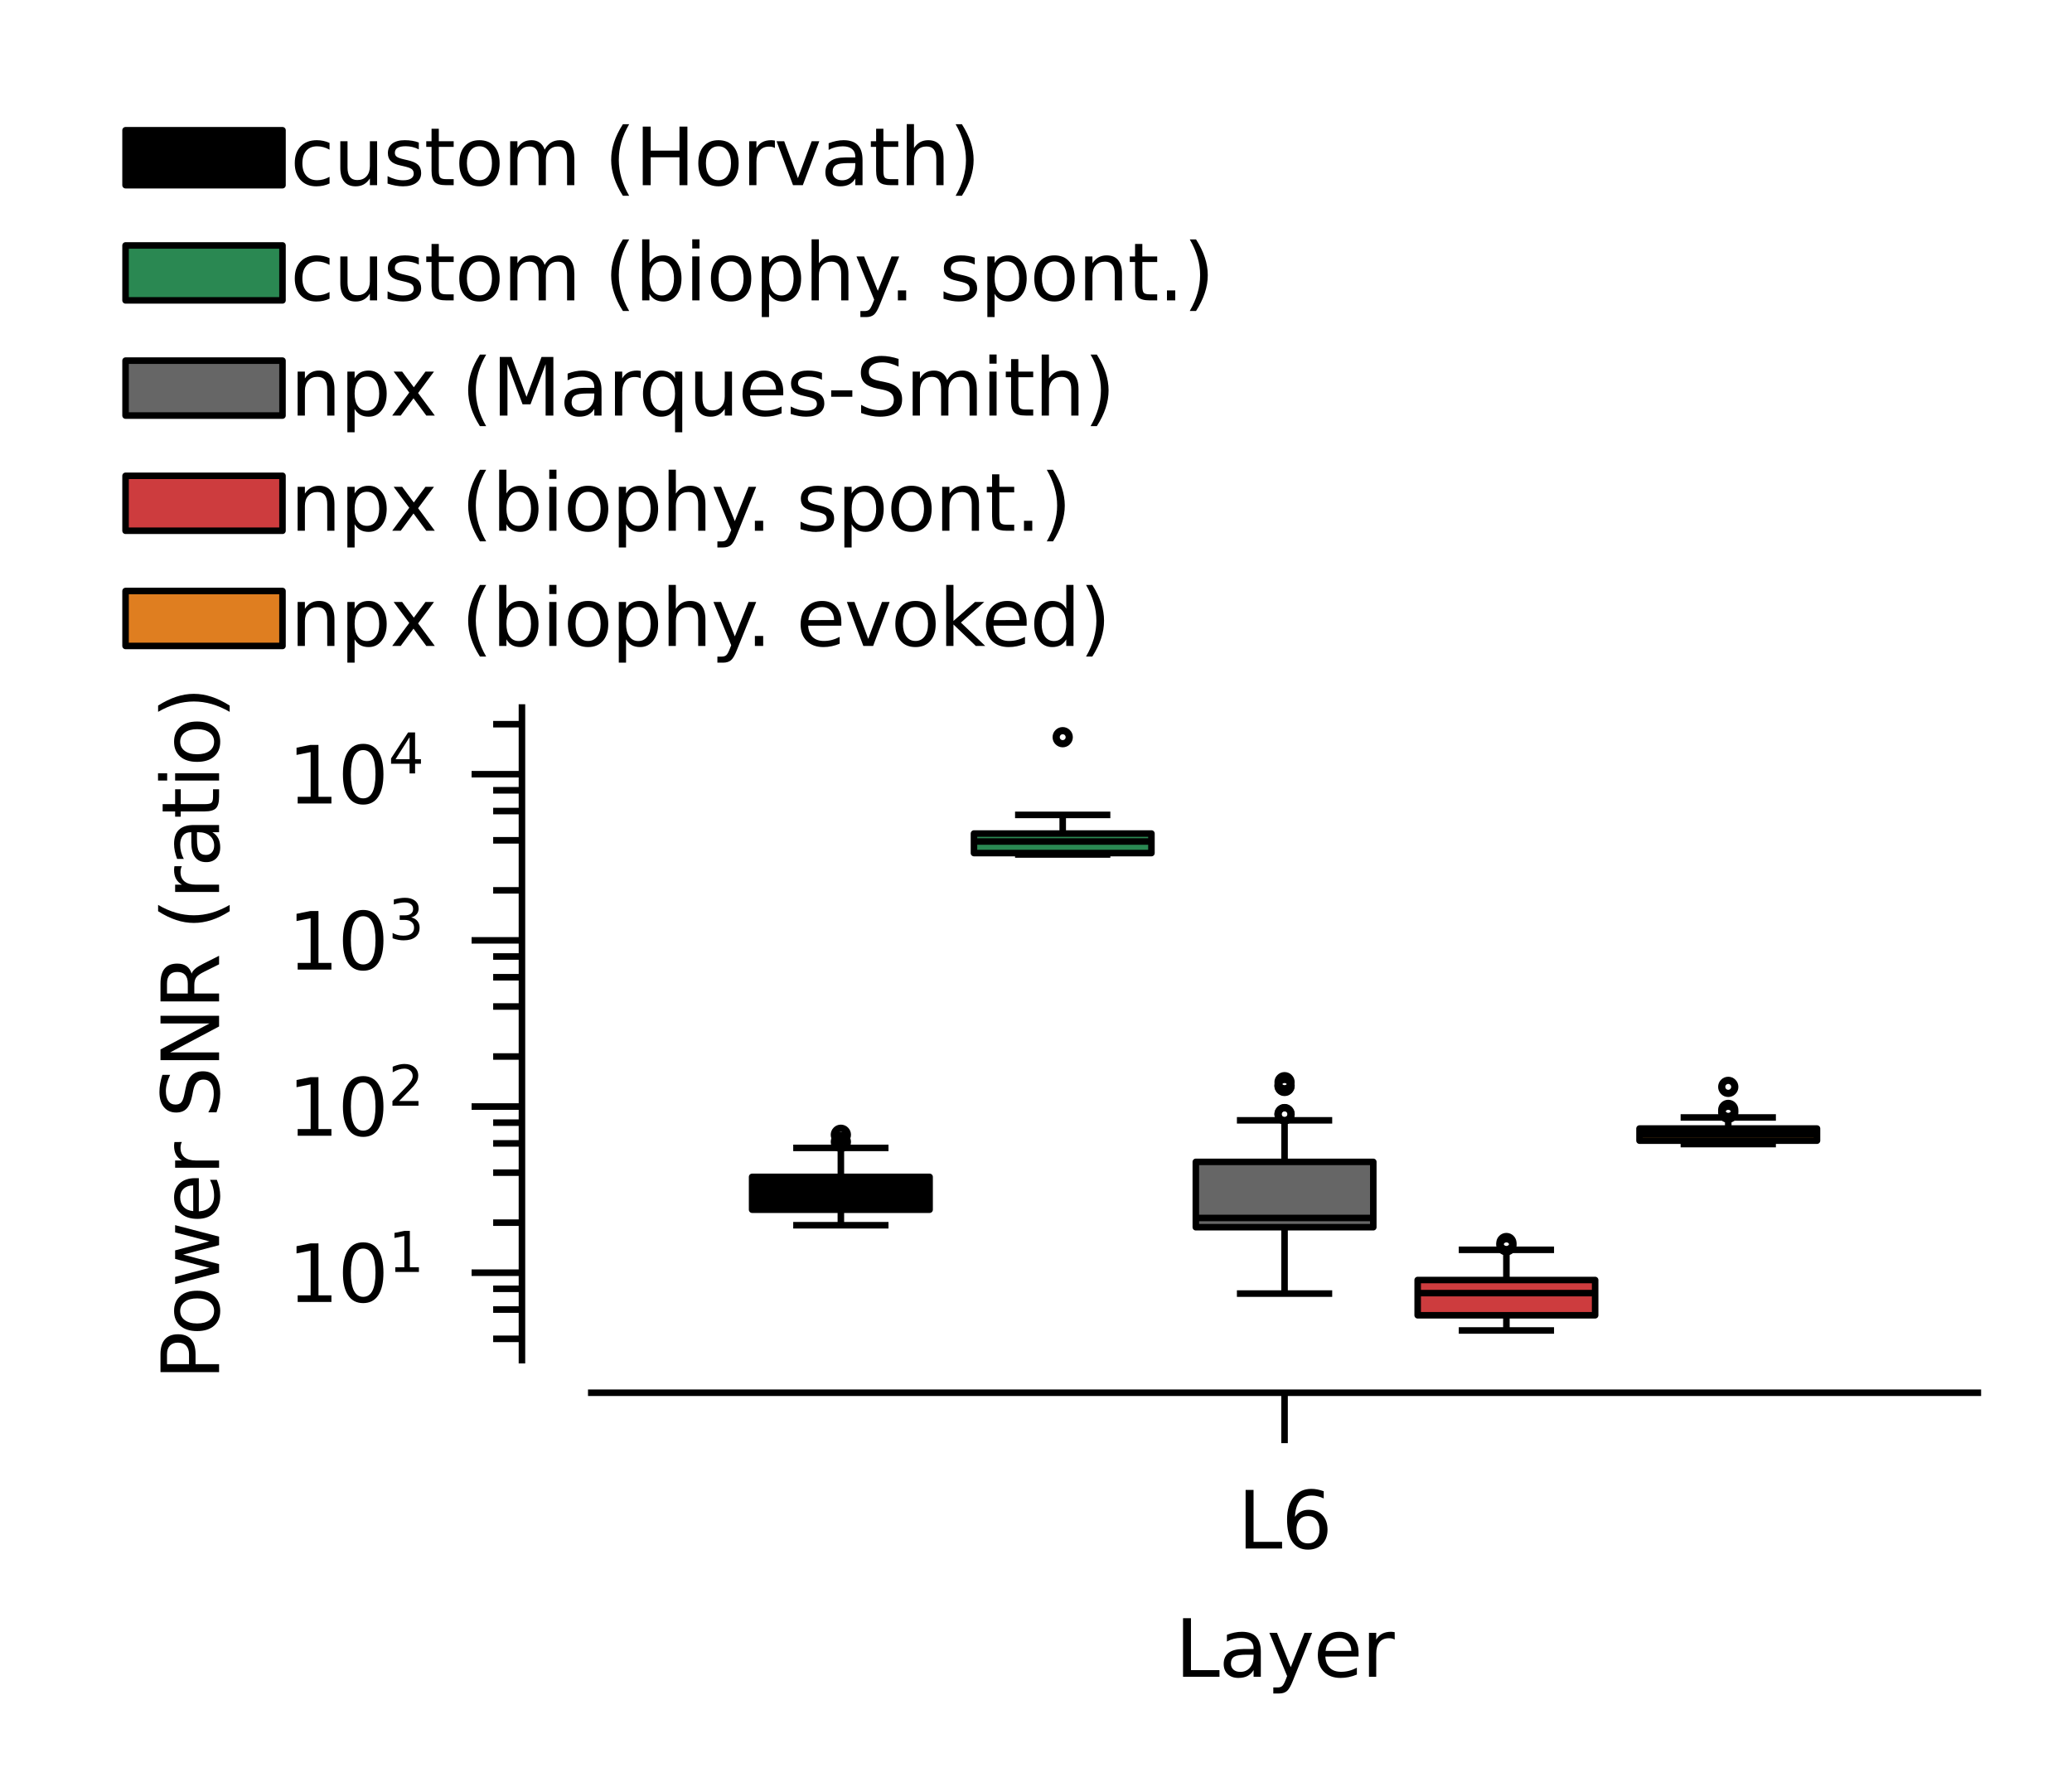 <?xml version="1.0" encoding="utf-8" standalone="no"?>
<!DOCTYPE svg PUBLIC "-//W3C//DTD SVG 1.1//EN"
  "http://www.w3.org/Graphics/SVG/1.1/DTD/svg11.dtd">
<svg xmlns:xlink="http://www.w3.org/1999/xlink" width="158.43pt" height="136.651pt" viewBox="0 0 158.43 136.651" xmlns="http://www.w3.org/2000/svg" version="1.1">
 <defs>
  <style type="text/css">*{stroke-linejoin: round; stroke-linecap: butt}</style>
 </defs>
 <g id="figure_1">
  <g id="patch_1">
   <path d="M 0 136.651 
L 158.43 136.651 
L 158.43 0 
L 0 0 
L 0 136.651 
z
" style="fill: none"/>
  </g>
  <g id="axes_1">
   <g id="patch_2">
    <path d="M 45.21 103.992 
L 151.23 103.992 
L 151.23 54.096 
L 45.21 54.096 
L 45.21 103.992 
z
" style="fill: none"/>
   </g>
   <g id="patch_3">
    <path d="M 98.22 12814.772 
L 98.22 12814.772 
L 98.22 12814.772 
L 98.22 12814.772 
z
" clip-path="url(#pc563ead512)" style="stroke: #000000; stroke-width: 0.5; stroke-linejoin: miter"/>
   </g>
   <g id="patch_4">
    <path d="M 98.22 12814.772 
L 98.22 12814.772 
L 98.22 12814.772 
L 98.22 12814.772 
z
" clip-path="url(#pc563ead512)" style="fill: #2a8852; stroke: #000000; stroke-width: 0.5; stroke-linejoin: miter"/>
   </g>
   <g id="patch_5">
    <path d="M 98.22 12814.772 
L 98.22 12814.772 
L 98.22 12814.772 
L 98.22 12814.772 
z
" clip-path="url(#pc563ead512)" style="fill: #666666; stroke: #000000; stroke-width: 0.5; stroke-linejoin: miter"/>
   </g>
   <g id="patch_6">
    <path d="M 98.22 12814.772 
L 98.22 12814.772 
L 98.22 12814.772 
L 98.22 12814.772 
z
" clip-path="url(#pc563ead512)" style="fill: #cd3c3e; stroke: #000000; stroke-width: 0.5; stroke-linejoin: miter"/>
   </g>
   <g id="patch_7">
    <path d="M 98.22 12814.772 
L 98.22 12814.772 
L 98.22 12814.772 
L 98.22 12814.772 
z
" clip-path="url(#pc563ead512)" style="fill: #df7e20; stroke: #000000; stroke-width: 0.5; stroke-linejoin: miter"/>
   </g>
   <g id="matplotlib.axis_1">
    <g id="xtick_1">
     <g id="line2d_1">
      <defs>
       <path id="m61a14e033b" d="M 0 0 
L 0 3.85 
" style="stroke: #000000; stroke-width: 0.5"/>
      </defs>
      <g>
       <use xlink:href="#m61a14e033b" x="98.22" y="106.487" style="stroke: #000000; stroke-width: 0.5"/>
      </g>
     </g>
     <g id="text_1">
      <!-- L6 -->
      <g transform="translate(94.64 118.396) scale(0.06 -0.06)">
       <defs>
        <path id="DejaVuSans-4c" d="M 628 4666 
L 1259 4666 
L 1259 531 
L 3531 531 
L 3531 0 
L 628 0 
L 628 4666 
z
" transform="scale(0.016)"/>
        <path id="DejaVuSans-36" d="M 2113 2584 
Q 1688 2584 1439 2293 
Q 1191 2003 1191 1497 
Q 1191 994 1439 701 
Q 1688 409 2113 409 
Q 2538 409 2786 701 
Q 3034 994 3034 1497 
Q 3034 2003 2786 2293 
Q 2538 2584 2113 2584 
z
M 3366 4563 
L 3366 3988 
Q 3128 4100 2886 4159 
Q 2644 4219 2406 4219 
Q 1781 4219 1451 3797 
Q 1122 3375 1075 2522 
Q 1259 2794 1537 2939 
Q 1816 3084 2150 3084 
Q 2853 3084 3261 2657 
Q 3669 2231 3669 1497 
Q 3669 778 3244 343 
Q 2819 -91 2113 -91 
Q 1303 -91 875 529 
Q 447 1150 447 2328 
Q 447 3434 972 4092 
Q 1497 4750 2381 4750 
Q 2619 4750 2861 4703 
Q 3103 4656 3366 4563 
z
" transform="scale(0.016)"/>
       </defs>
       <use xlink:href="#DejaVuSans-4c"/>
       <use xlink:href="#DejaVuSans-36" x="55.713"/>
      </g>
     </g>
    </g>
    <g id="text_2">
     <!-- Layer -->
     <g transform="translate(89.855 128.203) scale(0.06 -0.06)">
      <defs>
       <path id="DejaVuSans-61" d="M 2194 1759 
Q 1497 1759 1228 1600 
Q 959 1441 959 1056 
Q 959 750 1161 570 
Q 1363 391 1709 391 
Q 2188 391 2477 730 
Q 2766 1069 2766 1631 
L 2766 1759 
L 2194 1759 
z
M 3341 1997 
L 3341 0 
L 2766 0 
L 2766 531 
Q 2569 213 2275 61 
Q 1981 -91 1556 -91 
Q 1019 -91 701 211 
Q 384 513 384 1019 
Q 384 1609 779 1909 
Q 1175 2209 1959 2209 
L 2766 2209 
L 2766 2266 
Q 2766 2663 2505 2880 
Q 2244 3097 1772 3097 
Q 1472 3097 1187 3025 
Q 903 2953 641 2809 
L 641 3341 
Q 956 3463 1253 3523 
Q 1550 3584 1831 3584 
Q 2591 3584 2966 3190 
Q 3341 2797 3341 1997 
z
" transform="scale(0.016)"/>
       <path id="DejaVuSans-79" d="M 2059 -325 
Q 1816 -950 1584 -1140 
Q 1353 -1331 966 -1331 
L 506 -1331 
L 506 -850 
L 844 -850 
Q 1081 -850 1212 -737 
Q 1344 -625 1503 -206 
L 1606 56 
L 191 3500 
L 800 3500 
L 1894 763 
L 2988 3500 
L 3597 3500 
L 2059 -325 
z
" transform="scale(0.016)"/>
       <path id="DejaVuSans-65" d="M 3597 1894 
L 3597 1613 
L 953 1613 
Q 991 1019 1311 708 
Q 1631 397 2203 397 
Q 2534 397 2845 478 
Q 3156 559 3463 722 
L 3463 178 
Q 3153 47 2828 -22 
Q 2503 -91 2169 -91 
Q 1331 -91 842 396 
Q 353 884 353 1716 
Q 353 2575 817 3079 
Q 1281 3584 2069 3584 
Q 2775 3584 3186 3129 
Q 3597 2675 3597 1894 
z
M 3022 2063 
Q 3016 2534 2758 2815 
Q 2500 3097 2075 3097 
Q 1594 3097 1305 2825 
Q 1016 2553 972 2059 
L 3022 2063 
z
" transform="scale(0.016)"/>
       <path id="DejaVuSans-72" d="M 2631 2963 
Q 2534 3019 2420 3045 
Q 2306 3072 2169 3072 
Q 1681 3072 1420 2755 
Q 1159 2438 1159 1844 
L 1159 0 
L 581 0 
L 581 3500 
L 1159 3500 
L 1159 2956 
Q 1341 3275 1631 3429 
Q 1922 3584 2338 3584 
Q 2397 3584 2469 3576 
Q 2541 3569 2628 3553 
L 2631 2963 
z
" transform="scale(0.016)"/>
      </defs>
      <use xlink:href="#DejaVuSans-4c"/>
      <use xlink:href="#DejaVuSans-61" x="55.713"/>
      <use xlink:href="#DejaVuSans-79" x="116.992"/>
      <use xlink:href="#DejaVuSans-65" x="176.172"/>
      <use xlink:href="#DejaVuSans-72" x="237.695"/>
     </g>
    </g>
   </g>
   <g id="matplotlib.axis_2">
    <g id="ytick_1">
     <g id="line2d_2">
      <defs>
       <path id="m6a2974fe56" d="M 0 0 
L -3.85 0 
" style="stroke: #000000; stroke-width: 0.5"/>
      </defs>
      <g>
       <use xlink:href="#m6a2974fe56" x="39.909" y="97.308" style="stroke: #000000; stroke-width: 0.5"/>
      </g>
     </g>
     <g id="text_3">
      <!-- $\mathdefault{10^{1}}$ -->
      <g transform="translate(21.999 99.587) scale(0.06 -0.06)">
       <defs>
        <path id="DejaVuSans-31" d="M 794 531 
L 1825 531 
L 1825 4091 
L 703 3866 
L 703 4441 
L 1819 4666 
L 2450 4666 
L 2450 531 
L 3481 531 
L 3481 0 
L 794 0 
L 794 531 
z
" transform="scale(0.016)"/>
        <path id="DejaVuSans-30" d="M 2034 4250 
Q 1547 4250 1301 3770 
Q 1056 3291 1056 2328 
Q 1056 1369 1301 889 
Q 1547 409 2034 409 
Q 2525 409 2770 889 
Q 3016 1369 3016 2328 
Q 3016 3291 2770 3770 
Q 2525 4250 2034 4250 
z
M 2034 4750 
Q 2819 4750 3233 4129 
Q 3647 3509 3647 2328 
Q 3647 1150 3233 529 
Q 2819 -91 2034 -91 
Q 1250 -91 836 529 
Q 422 1150 422 2328 
Q 422 3509 836 4129 
Q 1250 4750 2034 4750 
z
" transform="scale(0.016)"/>
       </defs>
       <use xlink:href="#DejaVuSans-31" transform="translate(0 0.684)"/>
       <use xlink:href="#DejaVuSans-30" transform="translate(63.623 0.684)"/>
       <use xlink:href="#DejaVuSans-31" transform="translate(128.203 38.966) scale(0.7)"/>
      </g>
     </g>
    </g>
    <g id="ytick_2">
     <g id="line2d_3">
      <g>
       <use xlink:href="#m6a2974fe56" x="39.909" y="84.603" style="stroke: #000000; stroke-width: 0.5"/>
      </g>
     </g>
     <g id="text_4">
      <!-- $\mathdefault{10^{2}}$ -->
      <g transform="translate(21.999 86.883) scale(0.06 -0.06)">
       <defs>
        <path id="DejaVuSans-32" d="M 1228 531 
L 3431 531 
L 3431 0 
L 469 0 
L 469 531 
Q 828 903 1448 1529 
Q 2069 2156 2228 2338 
Q 2531 2678 2651 2914 
Q 2772 3150 2772 3378 
Q 2772 3750 2511 3984 
Q 2250 4219 1831 4219 
Q 1534 4219 1204 4116 
Q 875 4013 500 3803 
L 500 4441 
Q 881 4594 1212 4672 
Q 1544 4750 1819 4750 
Q 2544 4750 2975 4387 
Q 3406 4025 3406 3419 
Q 3406 3131 3298 2873 
Q 3191 2616 2906 2266 
Q 2828 2175 2409 1742 
Q 1991 1309 1228 531 
z
" transform="scale(0.016)"/>
       </defs>
       <use xlink:href="#DejaVuSans-31" transform="translate(0 0.766)"/>
       <use xlink:href="#DejaVuSans-30" transform="translate(63.623 0.766)"/>
       <use xlink:href="#DejaVuSans-32" transform="translate(128.203 39.047) scale(0.7)"/>
      </g>
     </g>
    </g>
    <g id="ytick_3">
     <g id="line2d_4">
      <g>
       <use xlink:href="#m6a2974fe56" x="39.909" y="71.898" style="stroke: #000000; stroke-width: 0.5"/>
      </g>
     </g>
     <g id="text_5">
      <!-- $\mathdefault{10^{3}}$ -->
      <g transform="translate(21.999 74.178) scale(0.06 -0.06)">
       <defs>
        <path id="DejaVuSans-33" d="M 2597 2516 
Q 3050 2419 3304 2112 
Q 3559 1806 3559 1356 
Q 3559 666 3084 287 
Q 2609 -91 1734 -91 
Q 1441 -91 1130 -33 
Q 819 25 488 141 
L 488 750 
Q 750 597 1062 519 
Q 1375 441 1716 441 
Q 2309 441 2620 675 
Q 2931 909 2931 1356 
Q 2931 1769 2642 2001 
Q 2353 2234 1838 2234 
L 1294 2234 
L 1294 2753 
L 1863 2753 
Q 2328 2753 2575 2939 
Q 2822 3125 2822 3475 
Q 2822 3834 2567 4026 
Q 2313 4219 1838 4219 
Q 1578 4219 1281 4162 
Q 984 4106 628 3988 
L 628 4550 
Q 988 4650 1302 4700 
Q 1616 4750 1894 4750 
Q 2613 4750 3031 4423 
Q 3450 4097 3450 3541 
Q 3450 3153 3228 2886 
Q 3006 2619 2597 2516 
z
" transform="scale(0.016)"/>
       </defs>
       <use xlink:href="#DejaVuSans-31" transform="translate(0 0.766)"/>
       <use xlink:href="#DejaVuSans-30" transform="translate(63.623 0.766)"/>
       <use xlink:href="#DejaVuSans-33" transform="translate(128.203 39.047) scale(0.7)"/>
      </g>
     </g>
    </g>
    <g id="ytick_4">
     <g id="line2d_5">
      <g>
       <use xlink:href="#m6a2974fe56" x="39.909" y="59.194" style="stroke: #000000; stroke-width: 0.5"/>
      </g>
     </g>
     <g id="text_6">
      <!-- $\mathdefault{10^{4}}$ -->
      <g transform="translate(21.999 61.473) scale(0.06 -0.06)">
       <defs>
        <path id="DejaVuSans-34" d="M 2419 4116 
L 825 1625 
L 2419 1625 
L 2419 4116 
z
M 2253 4666 
L 3047 4666 
L 3047 1625 
L 3713 1625 
L 3713 1100 
L 3047 1100 
L 3047 0 
L 2419 0 
L 2419 1100 
L 313 1100 
L 313 1709 
L 2253 4666 
z
" transform="scale(0.016)"/>
       </defs>
       <use xlink:href="#DejaVuSans-31" transform="translate(0 0.684)"/>
       <use xlink:href="#DejaVuSans-30" transform="translate(63.623 0.684)"/>
       <use xlink:href="#DejaVuSans-34" transform="translate(128.203 38.966) scale(0.7)"/>
      </g>
     </g>
    </g>
    <g id="ytick_5">
     <g id="line2d_6">
      <defs>
       <path id="me2d4daba21" d="M 0 0 
L -2.2 0 
" style="stroke: #000000; stroke-width: 0.5"/>
      </defs>
      <g>
       <use xlink:href="#me2d4daba21" x="39.909" y="102.364" style="stroke: #000000; stroke-width: 0.5"/>
      </g>
     </g>
    </g>
    <g id="ytick_6">
     <g id="line2d_7">
      <g>
       <use xlink:href="#me2d4daba21" x="39.909" y="100.126" style="stroke: #000000; stroke-width: 0.5"/>
      </g>
     </g>
    </g>
    <g id="ytick_7">
     <g id="line2d_8">
      <g>
       <use xlink:href="#me2d4daba21" x="39.909" y="98.539" style="stroke: #000000; stroke-width: 0.5"/>
      </g>
     </g>
    </g>
    <g id="ytick_8">
     <g id="line2d_9">
      <g>
       <use xlink:href="#me2d4daba21" x="39.909" y="93.483" style="stroke: #000000; stroke-width: 0.5"/>
      </g>
     </g>
    </g>
    <g id="ytick_9">
     <g id="line2d_10">
      <g>
       <use xlink:href="#me2d4daba21" x="39.909" y="89.659" style="stroke: #000000; stroke-width: 0.5"/>
      </g>
     </g>
    </g>
    <g id="ytick_10">
     <g id="line2d_11">
      <g>
       <use xlink:href="#me2d4daba21" x="39.909" y="87.422" style="stroke: #000000; stroke-width: 0.5"/>
      </g>
     </g>
    </g>
    <g id="ytick_11">
     <g id="line2d_12">
      <g>
       <use xlink:href="#me2d4daba21" x="39.909" y="85.834" style="stroke: #000000; stroke-width: 0.5"/>
      </g>
     </g>
    </g>
    <g id="ytick_12">
     <g id="line2d_13">
      <g>
       <use xlink:href="#me2d4daba21" x="39.909" y="80.779" style="stroke: #000000; stroke-width: 0.5"/>
      </g>
     </g>
    </g>
    <g id="ytick_13">
     <g id="line2d_14">
      <g>
       <use xlink:href="#me2d4daba21" x="39.909" y="76.954" style="stroke: #000000; stroke-width: 0.5"/>
      </g>
     </g>
    </g>
    <g id="ytick_14">
     <g id="line2d_15">
      <g>
       <use xlink:href="#me2d4daba21" x="39.909" y="74.717" style="stroke: #000000; stroke-width: 0.5"/>
      </g>
     </g>
    </g>
    <g id="ytick_15">
     <g id="line2d_16">
      <g>
       <use xlink:href="#me2d4daba21" x="39.909" y="73.13" style="stroke: #000000; stroke-width: 0.5"/>
      </g>
     </g>
    </g>
    <g id="ytick_16">
     <g id="line2d_17">
      <g>
       <use xlink:href="#me2d4daba21" x="39.909" y="68.074" style="stroke: #000000; stroke-width: 0.5"/>
      </g>
     </g>
    </g>
    <g id="ytick_17">
     <g id="line2d_18">
      <g>
       <use xlink:href="#me2d4daba21" x="39.909" y="64.249" style="stroke: #000000; stroke-width: 0.5"/>
      </g>
     </g>
    </g>
    <g id="ytick_18">
     <g id="line2d_19">
      <g>
       <use xlink:href="#me2d4daba21" x="39.909" y="62.012" style="stroke: #000000; stroke-width: 0.5"/>
      </g>
     </g>
    </g>
    <g id="ytick_19">
     <g id="line2d_20">
      <g>
       <use xlink:href="#me2d4daba21" x="39.909" y="60.425" style="stroke: #000000; stroke-width: 0.5"/>
      </g>
     </g>
    </g>
    <g id="ytick_20">
     <g id="line2d_21">
      <g>
       <use xlink:href="#me2d4daba21" x="39.909" y="55.369" style="stroke: #000000; stroke-width: 0.5"/>
      </g>
     </g>
    </g>
    <g id="text_7">
     <!-- Power SNR (ratio) -->
     <g transform="translate(16.751 105.511) rotate(-90) scale(0.06 -0.06)">
      <defs>
       <path id="DejaVuSans-50" d="M 1259 4147 
L 1259 2394 
L 2053 2394 
Q 2494 2394 2734 2622 
Q 2975 2850 2975 3272 
Q 2975 3691 2734 3919 
Q 2494 4147 2053 4147 
L 1259 4147 
z
M 628 4666 
L 2053 4666 
Q 2838 4666 3239 4311 
Q 3641 3956 3641 3272 
Q 3641 2581 3239 2228 
Q 2838 1875 2053 1875 
L 1259 1875 
L 1259 0 
L 628 0 
L 628 4666 
z
" transform="scale(0.016)"/>
       <path id="DejaVuSans-6f" d="M 1959 3097 
Q 1497 3097 1228 2736 
Q 959 2375 959 1747 
Q 959 1119 1226 758 
Q 1494 397 1959 397 
Q 2419 397 2687 759 
Q 2956 1122 2956 1747 
Q 2956 2369 2687 2733 
Q 2419 3097 1959 3097 
z
M 1959 3584 
Q 2709 3584 3137 3096 
Q 3566 2609 3566 1747 
Q 3566 888 3137 398 
Q 2709 -91 1959 -91 
Q 1206 -91 779 398 
Q 353 888 353 1747 
Q 353 2609 779 3096 
Q 1206 3584 1959 3584 
z
" transform="scale(0.016)"/>
       <path id="DejaVuSans-77" d="M 269 3500 
L 844 3500 
L 1563 769 
L 2278 3500 
L 2956 3500 
L 3675 769 
L 4391 3500 
L 4966 3500 
L 4050 0 
L 3372 0 
L 2619 2869 
L 1863 0 
L 1184 0 
L 269 3500 
z
" transform="scale(0.016)"/>
       <path id="DejaVuSans-20" transform="scale(0.016)"/>
       <path id="DejaVuSans-53" d="M 3425 4513 
L 3425 3897 
Q 3066 4069 2747 4153 
Q 2428 4238 2131 4238 
Q 1616 4238 1336 4038 
Q 1056 3838 1056 3469 
Q 1056 3159 1242 3001 
Q 1428 2844 1947 2747 
L 2328 2669 
Q 3034 2534 3370 2195 
Q 3706 1856 3706 1288 
Q 3706 609 3251 259 
Q 2797 -91 1919 -91 
Q 1588 -91 1214 -16 
Q 841 59 441 206 
L 441 856 
Q 825 641 1194 531 
Q 1563 422 1919 422 
Q 2459 422 2753 634 
Q 3047 847 3047 1241 
Q 3047 1584 2836 1778 
Q 2625 1972 2144 2069 
L 1759 2144 
Q 1053 2284 737 2584 
Q 422 2884 422 3419 
Q 422 4038 858 4394 
Q 1294 4750 2059 4750 
Q 2388 4750 2728 4690 
Q 3069 4631 3425 4513 
z
" transform="scale(0.016)"/>
       <path id="DejaVuSans-4e" d="M 628 4666 
L 1478 4666 
L 3547 763 
L 3547 4666 
L 4159 4666 
L 4159 0 
L 3309 0 
L 1241 3903 
L 1241 0 
L 628 0 
L 628 4666 
z
" transform="scale(0.016)"/>
       <path id="DejaVuSans-52" d="M 2841 2188 
Q 3044 2119 3236 1894 
Q 3428 1669 3622 1275 
L 4263 0 
L 3584 0 
L 2988 1197 
Q 2756 1666 2539 1819 
Q 2322 1972 1947 1972 
L 1259 1972 
L 1259 0 
L 628 0 
L 628 4666 
L 2053 4666 
Q 2853 4666 3247 4331 
Q 3641 3997 3641 3322 
Q 3641 2881 3436 2590 
Q 3231 2300 2841 2188 
z
M 1259 4147 
L 1259 2491 
L 2053 2491 
Q 2509 2491 2742 2702 
Q 2975 2913 2975 3322 
Q 2975 3731 2742 3939 
Q 2509 4147 2053 4147 
L 1259 4147 
z
" transform="scale(0.016)"/>
       <path id="DejaVuSans-28" d="M 1984 4856 
Q 1566 4138 1362 3434 
Q 1159 2731 1159 2009 
Q 1159 1288 1364 580 
Q 1569 -128 1984 -844 
L 1484 -844 
Q 1016 -109 783 600 
Q 550 1309 550 2009 
Q 550 2706 781 3412 
Q 1013 4119 1484 4856 
L 1984 4856 
z
" transform="scale(0.016)"/>
       <path id="DejaVuSans-74" d="M 1172 4494 
L 1172 3500 
L 2356 3500 
L 2356 3053 
L 1172 3053 
L 1172 1153 
Q 1172 725 1289 603 
Q 1406 481 1766 481 
L 2356 481 
L 2356 0 
L 1766 0 
Q 1100 0 847 248 
Q 594 497 594 1153 
L 594 3053 
L 172 3053 
L 172 3500 
L 594 3500 
L 594 4494 
L 1172 4494 
z
" transform="scale(0.016)"/>
       <path id="DejaVuSans-69" d="M 603 3500 
L 1178 3500 
L 1178 0 
L 603 0 
L 603 3500 
z
M 603 4863 
L 1178 4863 
L 1178 4134 
L 603 4134 
L 603 4863 
z
" transform="scale(0.016)"/>
       <path id="DejaVuSans-29" d="M 513 4856 
L 1013 4856 
Q 1481 4119 1714 3412 
Q 1947 2706 1947 2009 
Q 1947 1309 1714 600 
Q 1481 -109 1013 -844 
L 513 -844 
Q 928 -128 1133 580 
Q 1338 1288 1338 2009 
Q 1338 2731 1133 3434 
Q 928 4138 513 4856 
z
" transform="scale(0.016)"/>
      </defs>
      <use xlink:href="#DejaVuSans-50"/>
      <use xlink:href="#DejaVuSans-6f" x="56.678"/>
      <use xlink:href="#DejaVuSans-77" x="117.859"/>
      <use xlink:href="#DejaVuSans-65" x="199.646"/>
      <use xlink:href="#DejaVuSans-72" x="261.17"/>
      <use xlink:href="#DejaVuSans-20" x="302.283"/>
      <use xlink:href="#DejaVuSans-53" x="334.07"/>
      <use xlink:href="#DejaVuSans-4e" x="397.547"/>
      <use xlink:href="#DejaVuSans-52" x="472.352"/>
      <use xlink:href="#DejaVuSans-20" x="541.834"/>
      <use xlink:href="#DejaVuSans-28" x="573.621"/>
      <use xlink:href="#DejaVuSans-72" x="612.635"/>
      <use xlink:href="#DejaVuSans-61" x="653.748"/>
      <use xlink:href="#DejaVuSans-74" x="715.027"/>
      <use xlink:href="#DejaVuSans-69" x="754.236"/>
      <use xlink:href="#DejaVuSans-6f" x="782.02"/>
      <use xlink:href="#DejaVuSans-29" x="843.201"/>
     </g>
    </g>
   </g>
   <g id="patch_8">
    <path d="M 57.508 92.491 
L 71.079 92.491 
L 71.079 89.981 
L 57.508 89.981 
L 57.508 92.491 
z
" clip-path="url(#pc563ead512)" style="stroke: #000000; stroke-width: 0.5; stroke-linejoin: miter"/>
   </g>
   <g id="line2d_22">
    <path d="M 64.294 92.491 
L 64.294 93.678 
" clip-path="url(#pc563ead512)" style="fill: none; stroke: #000000; stroke-width: 0.5"/>
   </g>
   <g id="line2d_23">
    <path d="M 64.294 89.981 
L 64.294 87.766 
" clip-path="url(#pc563ead512)" style="fill: none; stroke: #000000; stroke-width: 0.5"/>
   </g>
   <g id="line2d_24">
    <path d="M 60.901 93.678 
L 67.686 93.678 
" clip-path="url(#pc563ead512)" style="fill: none; stroke: #000000; stroke-width: 0.5; stroke-linecap: square"/>
   </g>
   <g id="line2d_25">
    <path d="M 60.901 87.766 
L 67.686 87.766 
" clip-path="url(#pc563ead512)" style="fill: none; stroke: #000000; stroke-width: 0.5; stroke-linecap: square"/>
   </g>
   <g id="line2d_26">
    <defs>
     <path id="medf0e33302" d="M 0 0.275 
C 0.073 0.275 0.143 0.246 0.194 0.194 
C 0.246 0.143 0.275 0.073 0.275 0 
C 0.275 -0.073 0.246 -0.143 0.194 -0.194 
C 0.143 -0.246 0.073 -0.275 0 -0.275 
C -0.073 -0.275 -0.143 -0.246 -0.194 -0.194 
C -0.246 -0.143 -0.275 -0.073 -0.275 0 
C -0.275 0.073 -0.246 0.143 -0.194 0.194 
C -0.143 0.246 -0.073 0.275 0 0.275 
z
" style="stroke: #000000"/>
    </defs>
    <g clip-path="url(#pc563ead512)">
     <use xlink:href="#medf0e33302" x="64.294" y="86.761" style="fill-opacity: 0; stroke: #000000"/>
     <use xlink:href="#medf0e33302" x="64.294" y="87.307" style="fill-opacity: 0; stroke: #000000"/>
    </g>
   </g>
   <g id="patch_9">
    <path d="M 74.472 65.225 
L 88.042 65.225 
L 88.042 63.73 
L 74.472 63.73 
L 74.472 65.225 
z
" clip-path="url(#pc563ead512)" style="fill: #2a8852; stroke: #000000; stroke-width: 0.5; stroke-linejoin: miter"/>
   </g>
   <g id="line2d_27">
    <path d="M 81.257 65.225 
L 81.257 65.331 
" clip-path="url(#pc563ead512)" style="fill: none; stroke: #000000; stroke-width: 0.5"/>
   </g>
   <g id="line2d_28">
    <path d="M 81.257 63.73 
L 81.257 62.305 
" clip-path="url(#pc563ead512)" style="fill: none; stroke: #000000; stroke-width: 0.5"/>
   </g>
   <g id="line2d_29">
    <path d="M 77.864 65.331 
L 84.649 65.331 
" clip-path="url(#pc563ead512)" style="fill: none; stroke: #000000; stroke-width: 0.5; stroke-linecap: square"/>
   </g>
   <g id="line2d_30">
    <path d="M 77.864 62.305 
L 84.649 62.305 
" clip-path="url(#pc563ead512)" style="fill: none; stroke: #000000; stroke-width: 0.5; stroke-linecap: square"/>
   </g>
   <g id="line2d_31">
    <g clip-path="url(#pc563ead512)">
     <use xlink:href="#medf0e33302" x="81.257" y="56.364" style="fill-opacity: 0; stroke: #000000"/>
    </g>
   </g>
   <g id="patch_10">
    <path d="M 91.435 93.83 
L 105.005 93.83 
L 105.005 88.834 
L 91.435 88.834 
L 91.435 93.83 
z
" clip-path="url(#pc563ead512)" style="fill: #666666; stroke: #000000; stroke-width: 0.5; stroke-linejoin: miter"/>
   </g>
   <g id="line2d_32">
    <path d="M 98.22 93.83 
L 98.22 98.905 
" clip-path="url(#pc563ead512)" style="fill: none; stroke: #000000; stroke-width: 0.5"/>
   </g>
   <g id="line2d_33">
    <path d="M 98.22 88.834 
L 98.22 85.657 
" clip-path="url(#pc563ead512)" style="fill: none; stroke: #000000; stroke-width: 0.5"/>
   </g>
   <g id="line2d_34">
    <path d="M 94.827 98.905 
L 101.613 98.905 
" clip-path="url(#pc563ead512)" style="fill: none; stroke: #000000; stroke-width: 0.5; stroke-linecap: square"/>
   </g>
   <g id="line2d_35">
    <path d="M 94.827 85.657 
L 101.613 85.657 
" clip-path="url(#pc563ead512)" style="fill: none; stroke: #000000; stroke-width: 0.5; stroke-linecap: square"/>
   </g>
   <g id="line2d_36">
    <g clip-path="url(#pc563ead512)">
     <use xlink:href="#medf0e33302" x="98.22" y="82.996" style="fill-opacity: 0; stroke: #000000"/>
     <use xlink:href="#medf0e33302" x="98.22" y="82.742" style="fill-opacity: 0; stroke: #000000"/>
     <use xlink:href="#medf0e33302" x="98.22" y="85.18" style="fill-opacity: 0; stroke: #000000"/>
     <use xlink:href="#medf0e33302" x="98.22" y="83.029" style="fill-opacity: 0; stroke: #000000"/>
     <use xlink:href="#medf0e33302" x="98.22" y="85.197" style="fill-opacity: 0; stroke: #000000"/>
    </g>
   </g>
   <g id="patch_11">
    <path d="M 108.398 100.563 
L 121.968 100.563 
L 121.968 97.867 
L 108.398 97.867 
L 108.398 100.563 
z
" clip-path="url(#pc563ead512)" style="fill: #cd3c3e; stroke: #000000; stroke-width: 0.5; stroke-linejoin: miter"/>
   </g>
   <g id="line2d_37">
    <path d="M 115.183 100.563 
L 115.183 101.724 
" clip-path="url(#pc563ead512)" style="fill: none; stroke: #000000; stroke-width: 0.5"/>
   </g>
   <g id="line2d_38">
    <path d="M 115.183 97.867 
L 115.183 95.558 
" clip-path="url(#pc563ead512)" style="fill: none; stroke: #000000; stroke-width: 0.5"/>
   </g>
   <g id="line2d_39">
    <path d="M 111.791 101.724 
L 118.576 101.724 
" clip-path="url(#pc563ead512)" style="fill: none; stroke: #000000; stroke-width: 0.5; stroke-linecap: square"/>
   </g>
   <g id="line2d_40">
    <path d="M 111.791 95.558 
L 118.576 95.558 
" clip-path="url(#pc563ead512)" style="fill: none; stroke: #000000; stroke-width: 0.5; stroke-linecap: square"/>
   </g>
   <g id="line2d_41">
    <g clip-path="url(#pc563ead512)">
     <use xlink:href="#medf0e33302" x="115.183" y="95.215" style="fill-opacity: 0; stroke: #000000"/>
     <use xlink:href="#medf0e33302" x="115.183" y="95.039" style="fill-opacity: 0; stroke: #000000"/>
    </g>
   </g>
   <g id="patch_12">
    <path d="M 125.361 87.212 
L 138.932 87.212 
L 138.932 86.285 
L 125.361 86.285 
L 125.361 87.212 
z
" clip-path="url(#pc563ead512)" style="fill: #df7e20; stroke: #000000; stroke-width: 0.5; stroke-linejoin: miter"/>
   </g>
   <g id="line2d_42">
    <path d="M 132.146 87.212 
L 132.146 87.472 
" clip-path="url(#pc563ead512)" style="fill: none; stroke: #000000; stroke-width: 0.5"/>
   </g>
   <g id="line2d_43">
    <path d="M 132.146 86.285 
L 132.146 85.437 
" clip-path="url(#pc563ead512)" style="fill: none; stroke: #000000; stroke-width: 0.5"/>
   </g>
   <g id="line2d_44">
    <path d="M 128.754 87.472 
L 135.539 87.472 
" clip-path="url(#pc563ead512)" style="fill: none; stroke: #000000; stroke-width: 0.5; stroke-linecap: square"/>
   </g>
   <g id="line2d_45">
    <path d="M 128.754 85.437 
L 135.539 85.437 
" clip-path="url(#pc563ead512)" style="fill: none; stroke: #000000; stroke-width: 0.5; stroke-linecap: square"/>
   </g>
   <g id="line2d_46">
    <g clip-path="url(#pc563ead512)">
     <use xlink:href="#medf0e33302" x="132.146" y="83.1" style="fill-opacity: 0; stroke: #000000"/>
     <use xlink:href="#medf0e33302" x="132.146" y="85.078" style="fill-opacity: 0; stroke: #000000"/>
     <use xlink:href="#medf0e33302" x="132.146" y="84.86" style="fill-opacity: 0; stroke: #000000"/>
    </g>
   </g>
   <g id="line2d_47">
    <path d="M 57.508 90.953 
L 71.079 90.953 
" clip-path="url(#pc563ead512)" style="fill: none; stroke: #000000; stroke-width: 0.5"/>
   </g>
   <g id="line2d_48">
    <path d="M 74.472 64.34 
L 88.042 64.34 
" clip-path="url(#pc563ead512)" style="fill: none; stroke: #000000; stroke-width: 0.5"/>
   </g>
   <g id="line2d_49">
    <path d="M 91.435 93.124 
L 105.005 93.124 
" clip-path="url(#pc563ead512)" style="fill: none; stroke: #000000; stroke-width: 0.5"/>
   </g>
   <g id="line2d_50">
    <path d="M 108.398 98.869 
L 121.968 98.869 
" clip-path="url(#pc563ead512)" style="fill: none; stroke: #000000; stroke-width: 0.5"/>
   </g>
   <g id="line2d_51">
    <path d="M 125.361 86.725 
L 138.932 86.725 
" clip-path="url(#pc563ead512)" style="fill: none; stroke: #000000; stroke-width: 0.5"/>
   </g>
   <g id="patch_13">
    <path d="M 39.909 103.992 
L 39.909 54.096 
" style="fill: none; stroke: #000000; stroke-width: 0.5; stroke-linejoin: miter; stroke-linecap: square"/>
   </g>
   <g id="patch_14">
    <path d="M 45.21 106.487 
L 151.23 106.487 
" style="fill: none; stroke: #000000; stroke-width: 0.5; stroke-linejoin: miter; stroke-linecap: square"/>
   </g>
   <g id="legend_1">
    <g id="patch_15">
     <path d="M 9.6 14.159 
L 21.6 14.159 
L 21.6 9.959 
L 9.6 9.959 
z
" style="stroke: #000000; stroke-width: 0.5; stroke-linejoin: miter"/>
    </g>
    <g id="text_8">
     <!-- custom (Horvath) -->
     <g transform="translate(22.2 14.159) scale(0.06 -0.06)">
      <defs>
       <path id="DejaVuSans-63" d="M 3122 3366 
L 3122 2828 
Q 2878 2963 2633 3030 
Q 2388 3097 2138 3097 
Q 1578 3097 1268 2742 
Q 959 2388 959 1747 
Q 959 1106 1268 751 
Q 1578 397 2138 397 
Q 2388 397 2633 464 
Q 2878 531 3122 666 
L 3122 134 
Q 2881 22 2623 -34 
Q 2366 -91 2075 -91 
Q 1284 -91 818 406 
Q 353 903 353 1747 
Q 353 2603 823 3093 
Q 1294 3584 2113 3584 
Q 2378 3584 2631 3529 
Q 2884 3475 3122 3366 
z
" transform="scale(0.016)"/>
       <path id="DejaVuSans-75" d="M 544 1381 
L 544 3500 
L 1119 3500 
L 1119 1403 
Q 1119 906 1312 657 
Q 1506 409 1894 409 
Q 2359 409 2629 706 
Q 2900 1003 2900 1516 
L 2900 3500 
L 3475 3500 
L 3475 0 
L 2900 0 
L 2900 538 
Q 2691 219 2414 64 
Q 2138 -91 1772 -91 
Q 1169 -91 856 284 
Q 544 659 544 1381 
z
M 1991 3584 
L 1991 3584 
z
" transform="scale(0.016)"/>
       <path id="DejaVuSans-73" d="M 2834 3397 
L 2834 2853 
Q 2591 2978 2328 3040 
Q 2066 3103 1784 3103 
Q 1356 3103 1142 2972 
Q 928 2841 928 2578 
Q 928 2378 1081 2264 
Q 1234 2150 1697 2047 
L 1894 2003 
Q 2506 1872 2764 1633 
Q 3022 1394 3022 966 
Q 3022 478 2636 193 
Q 2250 -91 1575 -91 
Q 1294 -91 989 -36 
Q 684 19 347 128 
L 347 722 
Q 666 556 975 473 
Q 1284 391 1588 391 
Q 1994 391 2212 530 
Q 2431 669 2431 922 
Q 2431 1156 2273 1281 
Q 2116 1406 1581 1522 
L 1381 1569 
Q 847 1681 609 1914 
Q 372 2147 372 2553 
Q 372 3047 722 3315 
Q 1072 3584 1716 3584 
Q 2034 3584 2315 3537 
Q 2597 3491 2834 3397 
z
" transform="scale(0.016)"/>
       <path id="DejaVuSans-6d" d="M 3328 2828 
Q 3544 3216 3844 3400 
Q 4144 3584 4550 3584 
Q 5097 3584 5394 3201 
Q 5691 2819 5691 2113 
L 5691 0 
L 5113 0 
L 5113 2094 
Q 5113 2597 4934 2840 
Q 4756 3084 4391 3084 
Q 3944 3084 3684 2787 
Q 3425 2491 3425 1978 
L 3425 0 
L 2847 0 
L 2847 2094 
Q 2847 2600 2669 2842 
Q 2491 3084 2119 3084 
Q 1678 3084 1418 2786 
Q 1159 2488 1159 1978 
L 1159 0 
L 581 0 
L 581 3500 
L 1159 3500 
L 1159 2956 
Q 1356 3278 1631 3431 
Q 1906 3584 2284 3584 
Q 2666 3584 2933 3390 
Q 3200 3197 3328 2828 
z
" transform="scale(0.016)"/>
       <path id="DejaVuSans-48" d="M 628 4666 
L 1259 4666 
L 1259 2753 
L 3553 2753 
L 3553 4666 
L 4184 4666 
L 4184 0 
L 3553 0 
L 3553 2222 
L 1259 2222 
L 1259 0 
L 628 0 
L 628 4666 
z
" transform="scale(0.016)"/>
       <path id="DejaVuSans-76" d="M 191 3500 
L 800 3500 
L 1894 563 
L 2988 3500 
L 3597 3500 
L 2284 0 
L 1503 0 
L 191 3500 
z
" transform="scale(0.016)"/>
       <path id="DejaVuSans-68" d="M 3513 2113 
L 3513 0 
L 2938 0 
L 2938 2094 
Q 2938 2591 2744 2837 
Q 2550 3084 2163 3084 
Q 1697 3084 1428 2787 
Q 1159 2491 1159 1978 
L 1159 0 
L 581 0 
L 581 4863 
L 1159 4863 
L 1159 2956 
Q 1366 3272 1645 3428 
Q 1925 3584 2291 3584 
Q 2894 3584 3203 3211 
Q 3513 2838 3513 2113 
z
" transform="scale(0.016)"/>
      </defs>
      <use xlink:href="#DejaVuSans-63"/>
      <use xlink:href="#DejaVuSans-75" x="54.98"/>
      <use xlink:href="#DejaVuSans-73" x="118.359"/>
      <use xlink:href="#DejaVuSans-74" x="170.459"/>
      <use xlink:href="#DejaVuSans-6f" x="209.668"/>
      <use xlink:href="#DejaVuSans-6d" x="270.85"/>
      <use xlink:href="#DejaVuSans-20" x="368.262"/>
      <use xlink:href="#DejaVuSans-28" x="400.049"/>
      <use xlink:href="#DejaVuSans-48" x="439.062"/>
      <use xlink:href="#DejaVuSans-6f" x="514.258"/>
      <use xlink:href="#DejaVuSans-72" x="575.439"/>
      <use xlink:href="#DejaVuSans-76" x="616.553"/>
      <use xlink:href="#DejaVuSans-61" x="675.732"/>
      <use xlink:href="#DejaVuSans-74" x="737.012"/>
      <use xlink:href="#DejaVuSans-68" x="776.221"/>
      <use xlink:href="#DejaVuSans-29" x="839.6"/>
     </g>
    </g>
    <g id="patch_16">
     <path d="M 9.6 22.966 
L 21.6 22.966 
L 21.6 18.766 
L 9.6 18.766 
z
" style="fill: #2a8852; stroke: #000000; stroke-width: 0.5; stroke-linejoin: miter"/>
    </g>
    <g id="text_9">
     <!-- custom (biophy. spont.) -->
     <g transform="translate(22.2 22.966) scale(0.06 -0.06)">
      <defs>
       <path id="DejaVuSans-62" d="M 3116 1747 
Q 3116 2381 2855 2742 
Q 2594 3103 2138 3103 
Q 1681 3103 1420 2742 
Q 1159 2381 1159 1747 
Q 1159 1113 1420 752 
Q 1681 391 2138 391 
Q 2594 391 2855 752 
Q 3116 1113 3116 1747 
z
M 1159 2969 
Q 1341 3281 1617 3432 
Q 1894 3584 2278 3584 
Q 2916 3584 3314 3078 
Q 3713 2572 3713 1747 
Q 3713 922 3314 415 
Q 2916 -91 2278 -91 
Q 1894 -91 1617 61 
Q 1341 213 1159 525 
L 1159 0 
L 581 0 
L 581 4863 
L 1159 4863 
L 1159 2969 
z
" transform="scale(0.016)"/>
       <path id="DejaVuSans-70" d="M 1159 525 
L 1159 -1331 
L 581 -1331 
L 581 3500 
L 1159 3500 
L 1159 2969 
Q 1341 3281 1617 3432 
Q 1894 3584 2278 3584 
Q 2916 3584 3314 3078 
Q 3713 2572 3713 1747 
Q 3713 922 3314 415 
Q 2916 -91 2278 -91 
Q 1894 -91 1617 61 
Q 1341 213 1159 525 
z
M 3116 1747 
Q 3116 2381 2855 2742 
Q 2594 3103 2138 3103 
Q 1681 3103 1420 2742 
Q 1159 2381 1159 1747 
Q 1159 1113 1420 752 
Q 1681 391 2138 391 
Q 2594 391 2855 752 
Q 3116 1113 3116 1747 
z
" transform="scale(0.016)"/>
       <path id="DejaVuSans-2e" d="M 684 794 
L 1344 794 
L 1344 0 
L 684 0 
L 684 794 
z
" transform="scale(0.016)"/>
       <path id="DejaVuSans-6e" d="M 3513 2113 
L 3513 0 
L 2938 0 
L 2938 2094 
Q 2938 2591 2744 2837 
Q 2550 3084 2163 3084 
Q 1697 3084 1428 2787 
Q 1159 2491 1159 1978 
L 1159 0 
L 581 0 
L 581 3500 
L 1159 3500 
L 1159 2956 
Q 1366 3272 1645 3428 
Q 1925 3584 2291 3584 
Q 2894 3584 3203 3211 
Q 3513 2838 3513 2113 
z
" transform="scale(0.016)"/>
      </defs>
      <use xlink:href="#DejaVuSans-63"/>
      <use xlink:href="#DejaVuSans-75" x="54.98"/>
      <use xlink:href="#DejaVuSans-73" x="118.359"/>
      <use xlink:href="#DejaVuSans-74" x="170.459"/>
      <use xlink:href="#DejaVuSans-6f" x="209.668"/>
      <use xlink:href="#DejaVuSans-6d" x="270.85"/>
      <use xlink:href="#DejaVuSans-20" x="368.262"/>
      <use xlink:href="#DejaVuSans-28" x="400.049"/>
      <use xlink:href="#DejaVuSans-62" x="439.062"/>
      <use xlink:href="#DejaVuSans-69" x="502.539"/>
      <use xlink:href="#DejaVuSans-6f" x="530.322"/>
      <use xlink:href="#DejaVuSans-70" x="591.504"/>
      <use xlink:href="#DejaVuSans-68" x="654.98"/>
      <use xlink:href="#DejaVuSans-79" x="718.359"/>
      <use xlink:href="#DejaVuSans-2e" x="763.289"/>
      <use xlink:href="#DejaVuSans-20" x="795.076"/>
      <use xlink:href="#DejaVuSans-73" x="826.863"/>
      <use xlink:href="#DejaVuSans-70" x="878.963"/>
      <use xlink:href="#DejaVuSans-6f" x="942.439"/>
      <use xlink:href="#DejaVuSans-6e" x="1003.621"/>
      <use xlink:href="#DejaVuSans-74" x="1067"/>
      <use xlink:href="#DejaVuSans-2e" x="1106.209"/>
      <use xlink:href="#DejaVuSans-29" x="1137.996"/>
     </g>
    </g>
    <g id="patch_17">
     <path d="M 9.6 31.773 
L 21.6 31.773 
L 21.6 27.573 
L 9.6 27.573 
z
" style="fill: #666666; stroke: #000000; stroke-width: 0.5; stroke-linejoin: miter"/>
    </g>
    <g id="text_10">
     <!-- npx (Marques-Smith) -->
     <g transform="translate(22.2 31.773) scale(0.06 -0.06)">
      <defs>
       <path id="DejaVuSans-78" d="M 3513 3500 
L 2247 1797 
L 3578 0 
L 2900 0 
L 1881 1375 
L 863 0 
L 184 0 
L 1544 1831 
L 300 3500 
L 978 3500 
L 1906 2253 
L 2834 3500 
L 3513 3500 
z
" transform="scale(0.016)"/>
       <path id="DejaVuSans-4d" d="M 628 4666 
L 1569 4666 
L 2759 1491 
L 3956 4666 
L 4897 4666 
L 4897 0 
L 4281 0 
L 4281 4097 
L 3078 897 
L 2444 897 
L 1241 4097 
L 1241 0 
L 628 0 
L 628 4666 
z
" transform="scale(0.016)"/>
       <path id="DejaVuSans-71" d="M 947 1747 
Q 947 1113 1208 752 
Q 1469 391 1925 391 
Q 2381 391 2643 752 
Q 2906 1113 2906 1747 
Q 2906 2381 2643 2742 
Q 2381 3103 1925 3103 
Q 1469 3103 1208 2742 
Q 947 2381 947 1747 
z
M 2906 525 
Q 2725 213 2448 61 
Q 2172 -91 1784 -91 
Q 1150 -91 751 415 
Q 353 922 353 1747 
Q 353 2572 751 3078 
Q 1150 3584 1784 3584 
Q 2172 3584 2448 3432 
Q 2725 3281 2906 2969 
L 2906 3500 
L 3481 3500 
L 3481 -1331 
L 2906 -1331 
L 2906 525 
z
" transform="scale(0.016)"/>
       <path id="DejaVuSans-2d" d="M 313 2009 
L 1997 2009 
L 1997 1497 
L 313 1497 
L 313 2009 
z
" transform="scale(0.016)"/>
      </defs>
      <use xlink:href="#DejaVuSans-6e"/>
      <use xlink:href="#DejaVuSans-70" x="63.379"/>
      <use xlink:href="#DejaVuSans-78" x="126.855"/>
      <use xlink:href="#DejaVuSans-20" x="186.035"/>
      <use xlink:href="#DejaVuSans-28" x="217.822"/>
      <use xlink:href="#DejaVuSans-4d" x="256.836"/>
      <use xlink:href="#DejaVuSans-61" x="343.115"/>
      <use xlink:href="#DejaVuSans-72" x="404.395"/>
      <use xlink:href="#DejaVuSans-71" x="443.758"/>
      <use xlink:href="#DejaVuSans-75" x="507.234"/>
      <use xlink:href="#DejaVuSans-65" x="570.613"/>
      <use xlink:href="#DejaVuSans-73" x="632.137"/>
      <use xlink:href="#DejaVuSans-2d" x="684.236"/>
      <use xlink:href="#DejaVuSans-53" x="720.32"/>
      <use xlink:href="#DejaVuSans-6d" x="783.797"/>
      <use xlink:href="#DejaVuSans-69" x="881.209"/>
      <use xlink:href="#DejaVuSans-74" x="908.992"/>
      <use xlink:href="#DejaVuSans-68" x="948.201"/>
      <use xlink:href="#DejaVuSans-29" x="1011.58"/>
     </g>
    </g>
    <g id="patch_18">
     <path d="M 9.6 40.58 
L 21.6 40.58 
L 21.6 36.38 
L 9.6 36.38 
z
" style="fill: #cd3c3e; stroke: #000000; stroke-width: 0.5; stroke-linejoin: miter"/>
    </g>
    <g id="text_11">
     <!-- npx (biophy. spont.) -->
     <g transform="translate(22.2 40.58) scale(0.06 -0.06)">
      <use xlink:href="#DejaVuSans-6e"/>
      <use xlink:href="#DejaVuSans-70" x="63.379"/>
      <use xlink:href="#DejaVuSans-78" x="126.855"/>
      <use xlink:href="#DejaVuSans-20" x="186.035"/>
      <use xlink:href="#DejaVuSans-28" x="217.822"/>
      <use xlink:href="#DejaVuSans-62" x="256.836"/>
      <use xlink:href="#DejaVuSans-69" x="320.312"/>
      <use xlink:href="#DejaVuSans-6f" x="348.096"/>
      <use xlink:href="#DejaVuSans-70" x="409.277"/>
      <use xlink:href="#DejaVuSans-68" x="472.754"/>
      <use xlink:href="#DejaVuSans-79" x="536.133"/>
      <use xlink:href="#DejaVuSans-2e" x="581.062"/>
      <use xlink:href="#DejaVuSans-20" x="612.85"/>
      <use xlink:href="#DejaVuSans-73" x="644.637"/>
      <use xlink:href="#DejaVuSans-70" x="696.736"/>
      <use xlink:href="#DejaVuSans-6f" x="760.213"/>
      <use xlink:href="#DejaVuSans-6e" x="821.395"/>
      <use xlink:href="#DejaVuSans-74" x="884.773"/>
      <use xlink:href="#DejaVuSans-2e" x="923.982"/>
      <use xlink:href="#DejaVuSans-29" x="955.77"/>
     </g>
    </g>
    <g id="patch_19">
     <path d="M 9.6 49.387 
L 21.6 49.387 
L 21.6 45.187 
L 9.6 45.187 
z
" style="fill: #df7e20; stroke: #000000; stroke-width: 0.5; stroke-linejoin: miter"/>
    </g>
    <g id="text_12">
     <!-- npx (biophy. evoked) -->
     <g transform="translate(22.2 49.387) scale(0.06 -0.06)">
      <defs>
       <path id="DejaVuSans-6b" d="M 581 4863 
L 1159 4863 
L 1159 1991 
L 2875 3500 
L 3609 3500 
L 1753 1863 
L 3688 0 
L 2938 0 
L 1159 1709 
L 1159 0 
L 581 0 
L 581 4863 
z
" transform="scale(0.016)"/>
       <path id="DejaVuSans-64" d="M 2906 2969 
L 2906 4863 
L 3481 4863 
L 3481 0 
L 2906 0 
L 2906 525 
Q 2725 213 2448 61 
Q 2172 -91 1784 -91 
Q 1150 -91 751 415 
Q 353 922 353 1747 
Q 353 2572 751 3078 
Q 1150 3584 1784 3584 
Q 2172 3584 2448 3432 
Q 2725 3281 2906 2969 
z
M 947 1747 
Q 947 1113 1208 752 
Q 1469 391 1925 391 
Q 2381 391 2643 752 
Q 2906 1113 2906 1747 
Q 2906 2381 2643 2742 
Q 2381 3103 1925 3103 
Q 1469 3103 1208 2742 
Q 947 2381 947 1747 
z
" transform="scale(0.016)"/>
      </defs>
      <use xlink:href="#DejaVuSans-6e"/>
      <use xlink:href="#DejaVuSans-70" x="63.379"/>
      <use xlink:href="#DejaVuSans-78" x="126.855"/>
      <use xlink:href="#DejaVuSans-20" x="186.035"/>
      <use xlink:href="#DejaVuSans-28" x="217.822"/>
      <use xlink:href="#DejaVuSans-62" x="256.836"/>
      <use xlink:href="#DejaVuSans-69" x="320.312"/>
      <use xlink:href="#DejaVuSans-6f" x="348.096"/>
      <use xlink:href="#DejaVuSans-70" x="409.277"/>
      <use xlink:href="#DejaVuSans-68" x="472.754"/>
      <use xlink:href="#DejaVuSans-79" x="536.133"/>
      <use xlink:href="#DejaVuSans-2e" x="581.062"/>
      <use xlink:href="#DejaVuSans-20" x="612.85"/>
      <use xlink:href="#DejaVuSans-65" x="644.637"/>
      <use xlink:href="#DejaVuSans-76" x="706.16"/>
      <use xlink:href="#DejaVuSans-6f" x="765.34"/>
      <use xlink:href="#DejaVuSans-6b" x="826.521"/>
      <use xlink:href="#DejaVuSans-65" x="880.807"/>
      <use xlink:href="#DejaVuSans-64" x="942.33"/>
      <use xlink:href="#DejaVuSans-29" x="1005.807"/>
     </g>
    </g>
   </g>
  </g>
 </g>
 <defs>
  <clipPath id="pc563ead512">
   <rect x="45.21" y="54.096" width="106.02" height="49.896"/>
  </clipPath>
 </defs>
</svg>
